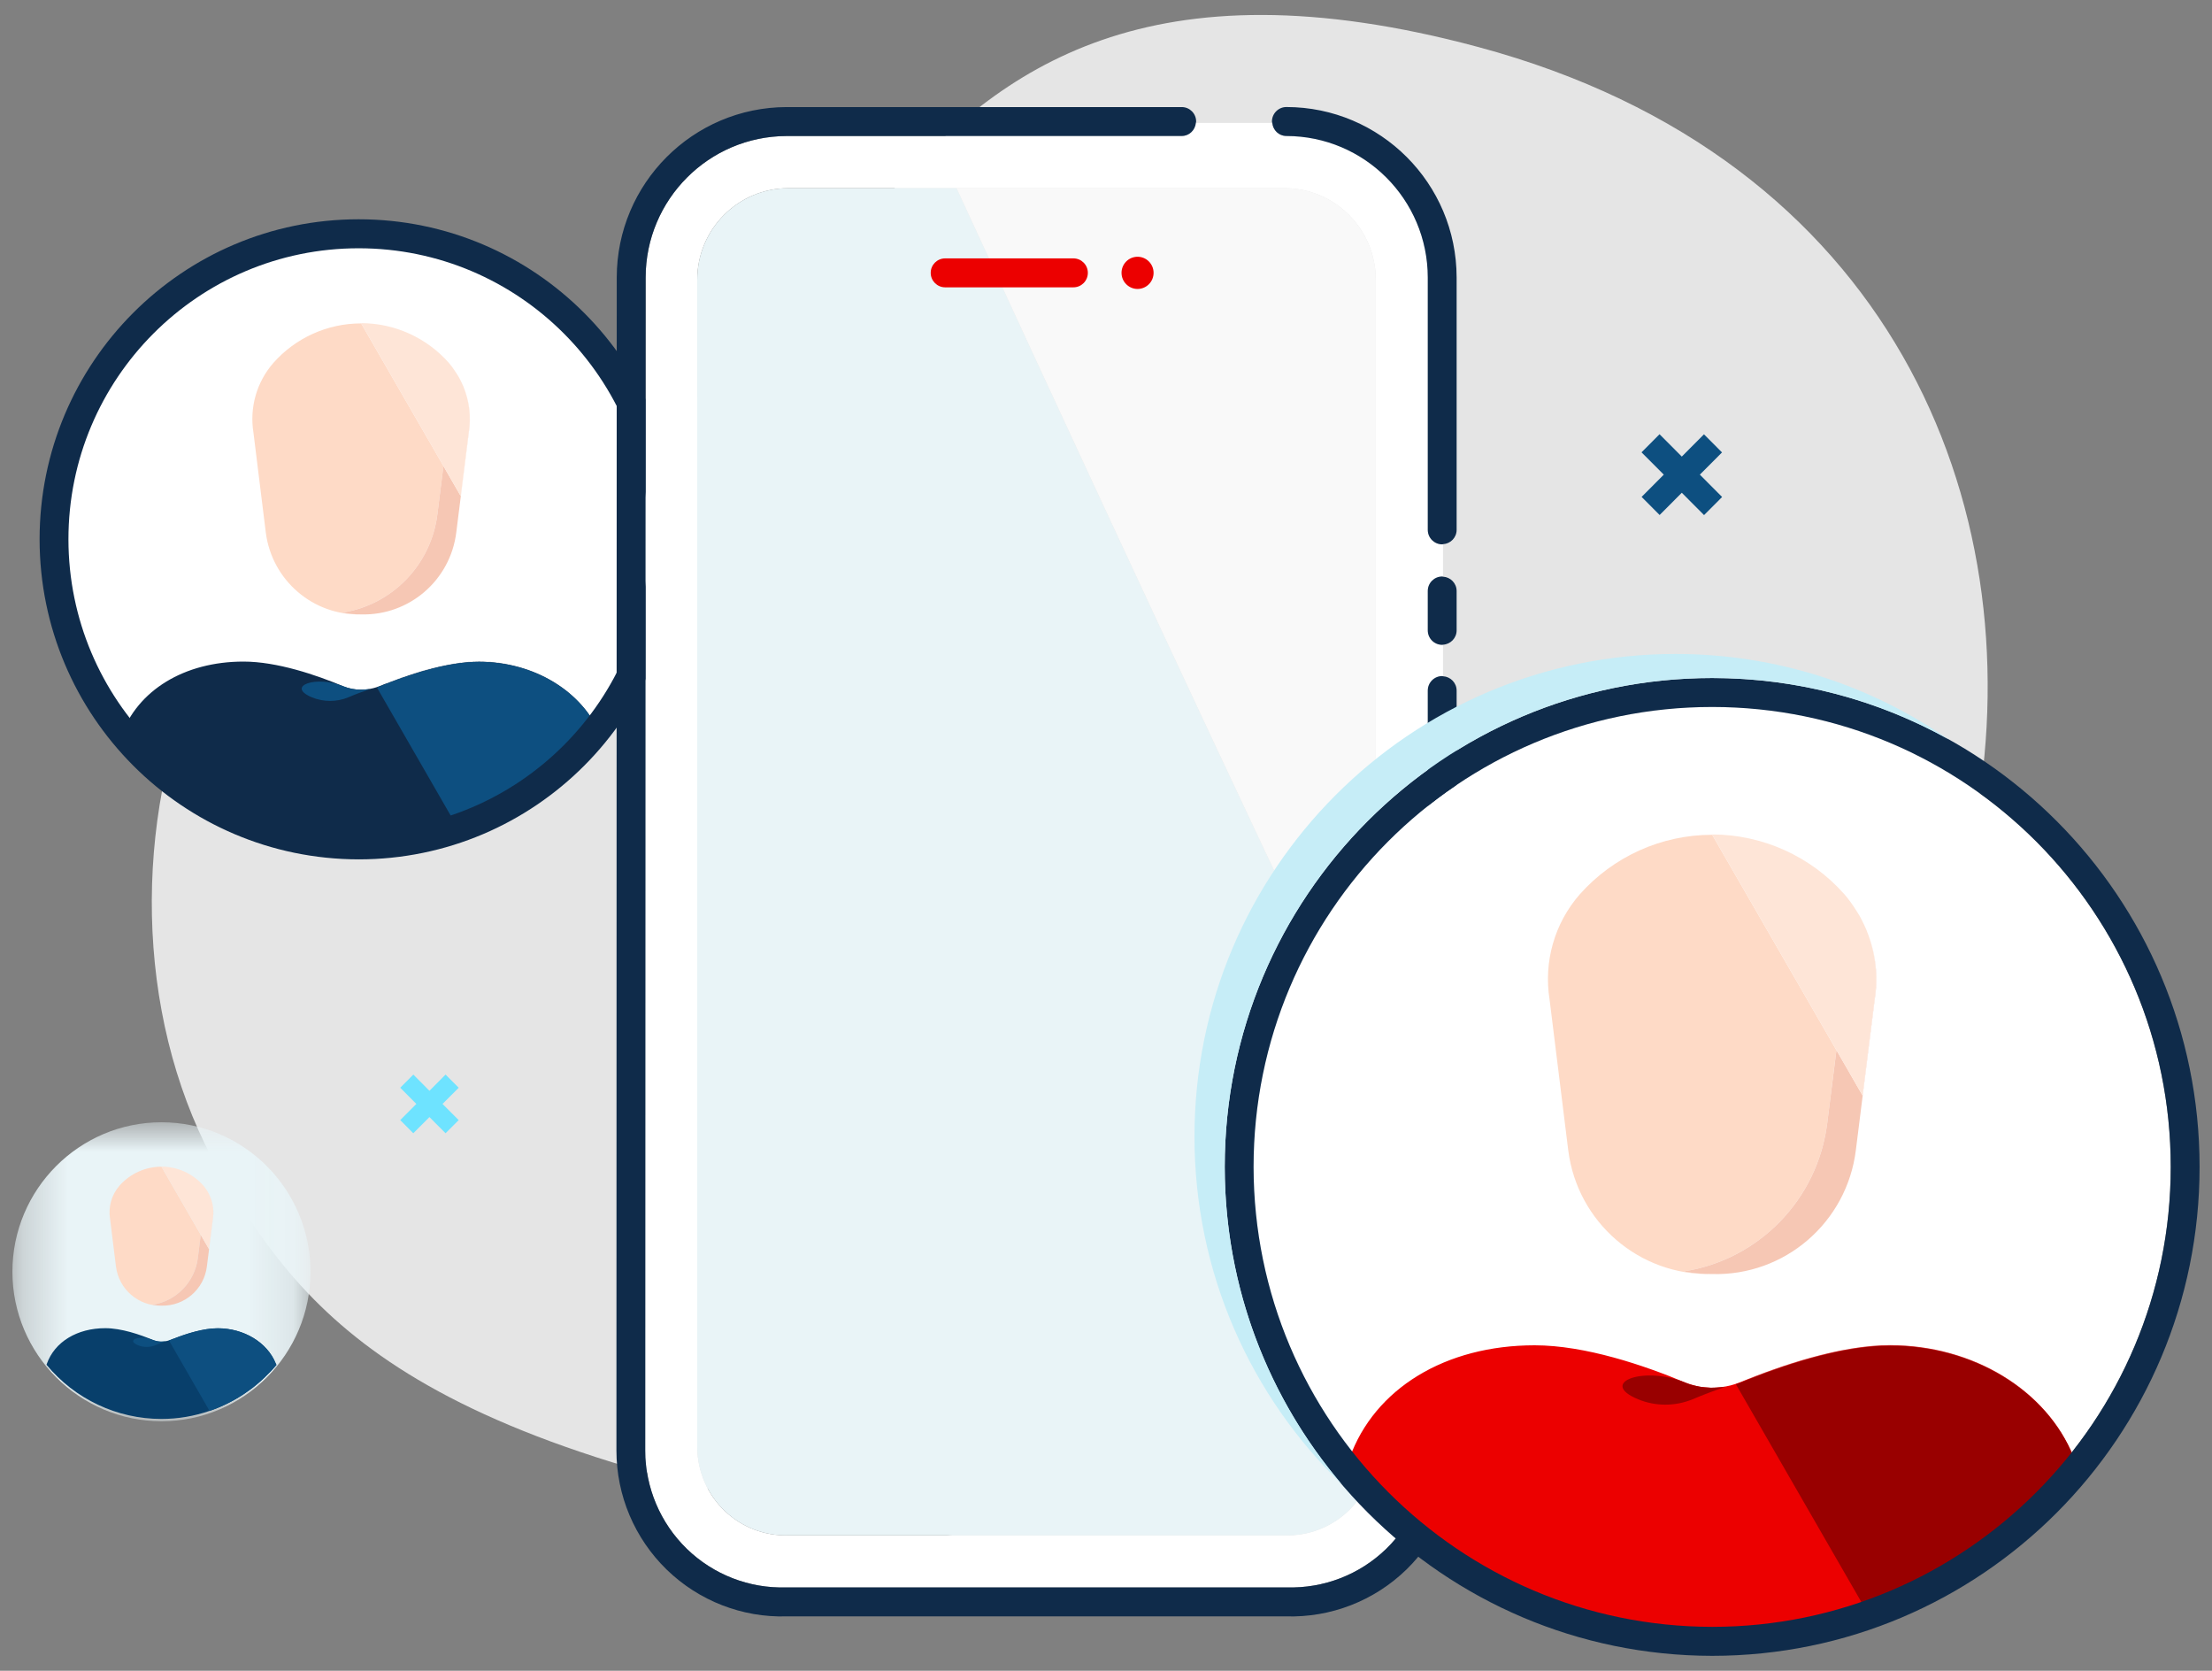 <svg width="49" height="37" viewBox="0 0 49 37" fill="none" xmlns="http://www.w3.org/2000/svg">
<rect x="0" y="0" width="49" height="37" fill="#808080" stroke="none"/>
<path fill-rule="evenodd" clip-rule="evenodd" d="M22.657 34.226C9.611 32.5 7.065 29.506 5.053 26.267C1.156 19.996 4.218 9.4 11.964 9.345C19.549 10.803 18.146 -2.884 32.749 1.042C41.898 3.501 44.981 11.151 43.785 18.041C42.588 24.932 36.129 36.008 22.657 34.226Z" fill="#E5E5E5"/>
<path fill-rule="evenodd" clip-rule="evenodd" d="M8 5.286C11.717 5.286 14.73 8.307 14.73 12.034C14.73 15.761 11.717 18.782 8 18.782C4.284 18.778 1.274 15.759 1.27 12.034C1.27 8.307 4.283 5.286 8 5.286Z" fill="white"/>
<path fill-rule="evenodd" clip-rule="evenodd" d="M9.689 11.389C9.55 12.507 8.689 13.397 7.578 13.568C7.717 13.593 7.858 13.606 7.999 13.606C6.936 13.635 6.023 12.851 5.888 11.793L5.614 9.578C5.525 9.025 5.686 8.461 6.054 8.039C6.546 7.481 7.254 7.162 7.997 7.162C7.998 7.162 7.999 7.162 8.001 7.162L9.824 10.321L9.689 11.389Z" fill="#FEDAC6"/>
<path fill-rule="evenodd" clip-rule="evenodd" d="M10.108 11.786C9.979 12.848 9.065 13.636 7.999 13.606H7.999C7.858 13.606 7.717 13.594 7.578 13.568C8.688 13.397 9.55 12.507 9.689 11.389L9.823 10.321L10.206 10.985L10.383 9.572C10.437 9.23 10.396 8.885 10.27 8.572C10.397 8.886 10.441 9.231 10.386 9.572L10.108 11.786Z" fill="#F6C7B4"/>
<path fill-rule="evenodd" clip-rule="evenodd" d="M10.383 9.572L10.206 10.984L9.823 10.321L8.001 7.162L7.997 7.156C8.74 7.157 9.446 7.476 9.94 8.032C10.006 8.109 10.064 8.191 10.117 8.276C10.134 8.303 10.152 8.33 10.167 8.357C10.177 8.375 10.185 8.392 10.194 8.409C10.218 8.456 10.241 8.502 10.261 8.55C10.264 8.557 10.266 8.564 10.27 8.571C10.395 8.885 10.437 9.23 10.383 9.572Z" fill="#FEE5D7"/>
<path fill-rule="evenodd" clip-rule="evenodd" d="M10.275 18.474C10.406 18.428 10.536 18.38 10.664 18.326C10.536 18.38 10.406 18.428 10.275 18.474Z" fill="#EC0000"/>
<path fill-rule="evenodd" clip-rule="evenodd" d="M2.679 16.306C3.045 15.285 4.084 14.651 5.394 14.651C6.137 14.651 7.006 14.947 7.603 15.197C7.665 15.222 7.729 15.241 7.794 15.254C7.799 15.255 7.804 15.255 7.809 15.256C7.862 15.267 7.917 15.271 7.972 15.273C8.005 15.274 8.039 15.272 8.073 15.27C8.092 15.269 8.111 15.268 8.131 15.265C8.222 15.254 8.314 15.232 8.401 15.197C9.008 14.947 9.884 14.649 10.61 14.649C11.828 14.649 12.909 15.306 13.303 16.285L13.333 16.35C13.333 16.35 13.333 16.35 13.332 16.35L13.303 16.286C12.909 15.307 11.828 14.651 10.61 14.651C9.933 14.651 9.128 14.91 8.529 15.148C8.546 15.142 8.563 15.138 8.58 15.133C9.173 14.9 9.953 14.656 10.612 14.656C11.829 14.656 12.91 15.312 13.305 16.291L13.335 16.356C13.176 16.547 13.004 16.726 12.827 16.898C12.817 16.907 12.808 16.917 12.798 16.926C12.719 17.002 12.639 17.075 12.557 17.146C12.529 17.171 12.499 17.196 12.471 17.22C12.397 17.282 12.324 17.344 12.248 17.402C12.198 17.441 12.146 17.478 12.096 17.515C12.008 17.579 11.919 17.642 11.829 17.702C11.744 17.759 11.658 17.815 11.57 17.868C11.527 17.893 11.484 17.917 11.442 17.941C11.352 17.992 11.262 18.042 11.171 18.089C11.133 18.109 11.095 18.128 11.057 18.147C10.946 18.201 10.833 18.253 10.719 18.302C10.7 18.31 10.682 18.319 10.664 18.326C10.536 18.38 10.406 18.428 10.275 18.474C10.26 18.479 10.246 18.485 10.232 18.49L10.23 18.489C9.52 18.732 8.767 18.862 7.999 18.862C5.937 18.862 3.981 17.941 2.665 16.35L2.679 16.306Z" fill="#0F2B4A"/>
<path fill-rule="evenodd" clip-rule="evenodd" d="M7.712 15.444C7.456 15.548 7.169 15.548 6.913 15.444C6.315 15.195 7.007 14.948 7.604 15.198C7.666 15.223 7.729 15.241 7.793 15.254C7.798 15.255 7.804 15.255 7.808 15.257C7.862 15.267 7.917 15.271 7.971 15.273C8.005 15.274 8.039 15.272 8.073 15.27C8.092 15.269 8.111 15.268 8.131 15.265C8.152 15.263 8.174 15.264 8.196 15.26C8.023 15.319 7.86 15.38 7.712 15.444ZM13.335 16.356C13.176 16.547 13.004 16.726 12.827 16.898C12.817 16.907 12.808 16.917 12.798 16.926C12.72 17.002 12.639 17.075 12.557 17.146C12.528 17.171 12.499 17.196 12.47 17.22C12.397 17.282 12.324 17.344 12.248 17.402C12.198 17.441 12.146 17.478 12.095 17.515C12.008 17.579 11.919 17.642 11.829 17.702C11.743 17.759 11.657 17.815 11.569 17.868C11.527 17.893 11.484 17.917 11.442 17.942C11.352 17.992 11.262 18.042 11.17 18.089C11.133 18.109 11.095 18.128 11.057 18.146C10.946 18.201 10.833 18.254 10.718 18.302C10.7 18.31 10.682 18.319 10.663 18.326C10.536 18.38 10.406 18.428 10.275 18.474C10.26 18.479 10.246 18.485 10.232 18.49L10.23 18.489L8.348 15.222L8.403 15.203C8.459 15.18 8.519 15.156 8.579 15.133C9.173 14.901 9.953 14.656 10.611 14.656C11.829 14.656 12.91 15.312 13.305 16.292" fill="#0D4F80"/>
<path fill-rule="evenodd" clip-rule="evenodd" d="M7.945 19.031C11.849 19.031 15.013 15.858 15.013 11.943C15.013 8.029 11.849 4.856 7.945 4.856C4.042 4.856 0.877 8.029 0.877 11.944C0.881 15.856 4.043 19.026 7.945 19.031ZM1.516 11.943C1.516 8.384 4.395 5.498 7.945 5.498C11.496 5.498 14.374 8.384 14.374 11.943C14.374 15.503 11.496 18.39 7.945 18.39C4.396 18.385 1.52 15.502 1.516 11.943Z" fill="#0F2B4A"/>
<mask id="mask0_3509_5615" style="mask-type:alpha" maskUnits="userSpaceOnUse" x="0" y="24" width="7" height="8">
<path d="M6.878 24.853H0.275V31.474H6.878V24.853Z" fill="white"/>
</mask>
<g mask="url(#mask0_3509_5615)">
<path fill-rule="evenodd" clip-rule="evenodd" d="M3.577 24.853C5.397 24.853 6.878 26.338 6.878 28.163C6.878 29.989 5.397 31.474 3.577 31.474C1.758 31.472 0.277 29.987 0.275 28.163C0.275 26.338 1.756 24.853 3.577 24.853Z" fill="#E9F4F7"/>
</g>
<path fill-rule="evenodd" clip-rule="evenodd" d="M4.383 27.856C4.317 28.389 3.905 28.814 3.375 28.895C3.442 28.908 3.509 28.914 3.576 28.914C3.069 28.927 2.633 28.553 2.569 28.048L2.438 26.991C2.395 26.727 2.472 26.458 2.648 26.256C2.883 25.99 3.221 25.837 3.576 25.837H3.577L4.448 27.346L4.383 27.856Z" fill="#FEDAC6"/>
<path fill-rule="evenodd" clip-rule="evenodd" d="M4.583 28.045C4.521 28.552 4.085 28.928 3.576 28.914C3.509 28.914 3.441 28.908 3.375 28.895C3.905 28.814 4.317 28.389 4.383 27.856L4.447 27.346L4.63 27.662L4.714 26.988C4.74 26.825 4.72 26.66 4.66 26.51C4.721 26.66 4.741 26.825 4.716 26.988L4.583 28.045Z" fill="#F6C7B4"/>
<path fill-rule="evenodd" clip-rule="evenodd" d="M4.714 26.988L4.63 27.663L4.447 27.346L3.577 25.838L3.576 25.835C3.93 25.835 4.267 25.988 4.503 26.253C4.535 26.29 4.562 26.329 4.588 26.369C4.595 26.382 4.604 26.395 4.611 26.409C4.616 26.416 4.62 26.425 4.624 26.433C4.636 26.455 4.647 26.478 4.656 26.5C4.658 26.504 4.659 26.507 4.66 26.51C4.72 26.66 4.74 26.825 4.714 26.988Z" fill="#FEE5D7"/>
<path fill-rule="evenodd" clip-rule="evenodd" d="M1.037 30.203C1.211 29.715 1.708 29.413 2.333 29.413C2.687 29.413 3.102 29.554 3.387 29.674C3.416 29.685 3.447 29.694 3.477 29.7C3.478 29.7 3.478 29.701 3.478 29.701C3.481 29.701 3.483 29.701 3.486 29.702C3.511 29.707 3.537 29.709 3.563 29.71C3.579 29.71 3.595 29.709 3.611 29.708C3.621 29.708 3.63 29.707 3.639 29.706C3.683 29.701 3.727 29.691 3.768 29.674C3.787 29.666 3.811 29.657 3.83 29.65C3.838 29.647 3.846 29.645 3.854 29.643C4.137 29.532 4.509 29.415 4.823 29.415C5.405 29.415 5.921 29.728 6.109 30.196L6.123 30.225L6.123 30.227C6.048 30.318 5.966 30.403 5.881 30.485C5.876 30.49 5.872 30.494 5.868 30.499C5.83 30.535 5.792 30.57 5.752 30.604C5.739 30.616 5.725 30.627 5.711 30.639C5.676 30.669 5.641 30.698 5.605 30.726C5.581 30.745 5.556 30.762 5.532 30.78C5.49 30.811 5.448 30.841 5.405 30.869C5.364 30.896 5.323 30.923 5.281 30.948C5.261 30.96 5.24 30.972 5.22 30.983C5.177 31.008 5.134 31.032 5.09 31.054C5.072 31.064 5.055 31.073 5.036 31.081C4.983 31.108 4.929 31.132 4.875 31.156C4.866 31.16 4.857 31.164 4.848 31.167C4.787 31.193 4.726 31.216 4.663 31.238C4.656 31.24 4.649 31.243 4.642 31.246L4.641 31.245C4.302 31.361 3.943 31.423 3.576 31.423C2.592 31.423 1.658 30.983 1.03 30.224L1.037 30.203Z" fill="#083F6B"/>
<path fill-rule="evenodd" clip-rule="evenodd" d="M3.388 29.674C3.417 29.686 3.448 29.694 3.478 29.7C3.481 29.701 3.483 29.701 3.485 29.702C3.511 29.707 3.537 29.709 3.563 29.71C3.58 29.71 3.595 29.709 3.611 29.709C3.621 29.708 3.63 29.707 3.639 29.706C3.649 29.705 3.66 29.705 3.67 29.703C3.588 29.731 3.51 29.761 3.44 29.791C3.317 29.841 3.18 29.841 3.058 29.791C2.773 29.672 3.103 29.555 3.388 29.674ZM3.854 29.643C4.137 29.532 4.509 29.415 4.823 29.415C5.405 29.415 5.921 29.729 6.109 30.196L6.123 30.225L6.124 30.227C6.048 30.318 5.966 30.403 5.881 30.485C5.876 30.49 5.872 30.494 5.867 30.499C5.83 30.535 5.791 30.57 5.752 30.604C5.739 30.616 5.725 30.628 5.711 30.639C5.676 30.669 5.641 30.698 5.605 30.726C5.581 30.745 5.556 30.762 5.532 30.78C5.49 30.811 5.448 30.841 5.405 30.869C5.364 30.896 5.323 30.923 5.281 30.948C5.261 30.96 5.24 30.972 5.22 30.984C5.177 31.008 5.134 31.032 5.09 31.054C5.073 31.063 5.054 31.073 5.036 31.082C4.983 31.108 4.929 31.133 4.875 31.156C4.866 31.16 4.857 31.164 4.848 31.167C4.787 31.193 4.726 31.216 4.663 31.238C4.656 31.24 4.649 31.243 4.642 31.245L4.642 31.245L3.743 29.685L3.769 29.676C3.796 29.665 3.825 29.654 3.854 29.643Z" fill="#0D4F80"/>
<path fill-rule="evenodd" clip-rule="evenodd" d="M30.476 23.977V6.196C30.476 5.075 29.571 4.167 28.455 4.167H21.189H17.467C16.351 4.167 15.447 5.073 15.445 6.192V32.064C15.453 32.591 15.671 33.093 16.052 33.458C16.432 33.821 16.942 34.017 17.467 34H28.455C28.98 34.017 29.49 33.821 29.87 33.458C30.25 33.093 30.469 32.591 30.476 32.064V23.977ZM31.627 15.293V32.122C31.628 32.942 31.296 33.727 30.708 34.299C30.119 34.87 29.325 35.179 28.495 35.154L17.416 35.154C16.597 35.179 15.802 34.87 15.214 34.299C14.626 33.727 14.294 32.942 14.294 32.122L14.302 6.145C14.304 4.418 15.7 3.017 17.426 3.012H26.177C26.343 3.012 26.474 2.884 26.491 2.722H28.182C28.199 2.884 28.33 3.012 28.495 3.012C30.224 3.014 31.625 4.415 31.627 6.145V11.734C31.627 11.911 31.771 12.054 31.947 12.054C31.953 12.054 31.959 12.051 31.965 12.051V12.77C31.959 12.77 31.953 12.767 31.947 12.767C31.771 12.767 31.627 12.91 31.627 13.088V13.96C31.627 14.137 31.771 14.281 31.947 14.281C31.953 14.281 31.959 14.277 31.965 14.277V14.976C31.959 14.976 31.953 14.972 31.947 14.972C31.771 14.972 31.627 15.116 31.627 15.293Z" fill="white"/>
<path fill-rule="evenodd" clip-rule="evenodd" d="M28.455 34H17.467C16.942 34.017 16.432 33.822 16.052 33.458C15.671 33.093 15.453 32.591 15.445 32.064V6.192C15.447 5.073 16.352 4.167 17.467 4.167H21.189C25.729 14.005 28.824 20.606 30.476 23.977V32.064C30.469 32.591 30.25 33.093 29.87 33.458C29.49 33.822 28.98 34.017 28.455 34Z" fill="#E9F4F7"/>
<path fill-rule="evenodd" clip-rule="evenodd" d="M28.455 4.167C29.572 4.167 30.476 5.075 30.476 6.196V23.976C28.824 20.606 25.729 14.005 21.189 4.167H28.455Z" fill="#F9F9F9"/>
<path fill-rule="evenodd" clip-rule="evenodd" d="M13.662 6.144C13.665 4.064 15.347 2.377 17.425 2.371H26.177C26.354 2.371 26.497 2.514 26.497 2.691C26.497 2.702 26.492 2.712 26.491 2.722C26.474 2.884 26.343 3.012 26.177 3.012H17.426C15.701 3.017 14.304 4.418 14.302 6.145L14.294 32.122C14.294 32.942 14.626 33.727 15.214 34.299C15.802 34.87 16.597 35.179 17.416 35.154L28.496 35.154C29.325 35.179 30.12 34.87 30.708 34.299C31.296 33.727 31.628 32.942 31.628 32.122V15.293C31.628 15.116 31.771 14.972 31.947 14.972C31.953 14.972 31.959 14.976 31.966 14.976C32.133 14.986 32.267 15.122 32.267 15.293V32.122C32.267 33.116 31.865 34.067 31.153 34.76C30.44 35.452 29.478 35.825 28.486 35.795H17.426C16.444 35.825 15.481 35.452 14.769 34.76C14.056 34.067 13.655 33.116 13.655 32.122L13.662 6.144ZM31.628 11.734V6.145C31.626 4.416 30.224 3.014 28.495 3.012C28.33 3.012 28.199 2.884 28.183 2.723C28.181 2.712 28.176 2.702 28.176 2.691C28.176 2.514 28.32 2.37 28.496 2.37C30.578 2.373 32.265 4.061 32.267 6.144V11.734C32.267 11.905 32.133 12.041 31.966 12.051C31.959 12.051 31.954 12.055 31.947 12.055C31.771 12.055 31.628 11.911 31.628 11.734Z" fill="#0F2B4A"/>
<path fill-rule="evenodd" clip-rule="evenodd" d="M31.628 13.96V13.087C31.628 12.91 31.771 12.767 31.947 12.767C31.954 12.767 31.959 12.77 31.966 12.771C32.133 12.781 32.267 12.917 32.267 13.087V13.96C32.267 14.13 32.133 14.267 31.966 14.277C31.959 14.277 31.954 14.28 31.947 14.28C31.771 14.28 31.628 14.137 31.628 13.96Z" fill="#0F2B4A"/>
<path fill-rule="evenodd" clip-rule="evenodd" d="M23.778 6.363H20.937C20.76 6.363 20.617 6.219 20.617 6.042C20.617 5.865 20.76 5.722 20.937 5.722H23.778C23.955 5.722 24.098 5.865 24.098 6.042C24.098 6.219 23.955 6.363 23.778 6.363ZM25.199 6.399C25.003 6.399 24.844 6.239 24.844 6.042C24.844 5.846 25.003 5.686 25.199 5.686C25.395 5.686 25.554 5.846 25.554 6.042C25.554 6.239 25.395 6.399 25.199 6.399Z" fill="#EC0000"/>
<path fill-rule="evenodd" clip-rule="evenodd" d="M36.365 11.004L36.764 11.405L37.255 10.912L37.748 11.407L38.148 11.006L37.655 10.511L38.146 10.019L37.746 9.618L37.255 10.111L36.762 9.616L36.363 10.017L36.856 10.511L36.365 11.004Z" fill="#0D4F80"/>
<path fill-rule="evenodd" clip-rule="evenodd" d="M8.866 24.805L9.155 25.096L9.513 24.738L9.87 25.096L10.161 24.805L9.803 24.447L10.161 24.088L9.87 23.797L9.513 24.156L9.156 23.797L8.866 24.088L9.223 24.447L8.866 24.805Z" fill="#6EE3FF"/>
<path fill-rule="evenodd" clip-rule="evenodd" d="M37.928 15.656C43.538 15.656 48.086 20.216 48.086 25.842C48.086 31.467 43.538 36.027 37.928 36.027C32.32 36.021 27.776 31.464 27.769 25.842C27.769 20.216 32.317 15.656 37.928 15.656Z" fill="white"/>
<path fill-rule="evenodd" clip-rule="evenodd" d="M40.477 24.869C40.267 26.556 38.966 27.899 37.291 28.157C37.5 28.195 37.713 28.215 37.926 28.214C36.321 28.258 34.944 27.075 34.74 25.477L34.326 22.135C34.192 21.3 34.435 20.448 34.99 19.811C35.734 18.97 36.801 18.487 37.923 18.487C37.925 18.487 37.927 18.488 37.929 18.488L40.68 23.256L40.477 24.869Z" fill="#FEDAC6"/>
<path fill-rule="evenodd" clip-rule="evenodd" d="M41.111 25.468C40.914 27.07 39.536 28.259 37.927 28.214H37.927C37.714 28.215 37.501 28.195 37.291 28.157C38.967 27.899 40.268 26.556 40.477 24.869L40.681 23.256L41.258 24.258L41.525 22.125C41.606 21.61 41.544 21.088 41.354 20.616C41.547 21.09 41.612 21.611 41.53 22.125L41.111 25.468Z" fill="#F6C7B4"/>
<path fill-rule="evenodd" clip-rule="evenodd" d="M41.525 22.125L41.258 24.258L40.68 23.256L37.929 18.488L37.924 18.479C39.045 18.481 40.111 18.962 40.855 19.802C40.956 19.917 41.043 20.041 41.123 20.169C41.148 20.21 41.176 20.25 41.199 20.292C41.213 20.318 41.226 20.345 41.24 20.371C41.276 20.441 41.31 20.511 41.341 20.584C41.345 20.594 41.349 20.605 41.353 20.616C41.543 21.088 41.606 21.61 41.525 22.125Z" fill="#FEE5D7"/>
<path fill-rule="evenodd" clip-rule="evenodd" d="M41.361 35.562C41.559 35.493 41.755 35.42 41.948 35.34C41.755 35.42 41.559 35.493 41.361 35.562Z" fill="#EC0000"/>
<path fill-rule="evenodd" clip-rule="evenodd" d="M41.87 29.799C40.876 29.799 39.698 30.168 38.803 30.519C38.778 30.527 38.752 30.533 38.726 30.541C39.631 30.183 40.846 29.792 41.867 29.792C43.706 29.792 45.337 30.783 45.932 32.261L45.977 32.357L45.977 32.359C45.977 32.359 45.977 32.359 45.977 32.359L45.935 32.268C45.34 30.79 43.708 29.799 41.87 29.799Z" fill="#990000"/>
<path fill-rule="evenodd" clip-rule="evenodd" d="M29.896 32.289C30.449 30.749 32.018 29.792 33.995 29.792C35.116 29.792 36.429 30.238 37.329 30.616C37.422 30.654 37.518 30.682 37.616 30.701C37.624 30.703 37.632 30.704 37.639 30.706C37.72 30.721 37.803 30.727 37.885 30.731C37.936 30.733 37.987 30.73 38.038 30.726C38.067 30.725 38.096 30.723 38.125 30.719C38.264 30.703 38.401 30.669 38.533 30.616C39.45 30.238 40.772 29.789 41.867 29.789C43.706 29.789 45.337 30.78 45.932 32.258L45.977 32.356C45.977 32.356 45.977 32.357 45.977 32.357L45.932 32.261C45.337 30.783 43.706 29.792 41.867 29.792C40.846 29.792 39.631 30.183 38.726 30.541C38.752 30.533 38.778 30.527 38.803 30.519C39.698 30.168 40.876 29.799 41.87 29.799C43.708 29.799 45.34 30.79 45.934 32.268L45.977 32.359L45.98 32.366C45.74 32.654 45.482 32.924 45.214 33.183C45.199 33.197 45.185 33.212 45.17 33.226C45.051 33.34 44.93 33.451 44.807 33.559C44.764 33.596 44.72 33.633 44.676 33.67C44.565 33.763 44.455 33.856 44.34 33.945C44.265 34.004 44.187 34.059 44.11 34.115C43.977 34.212 43.844 34.307 43.707 34.397C43.578 34.483 43.449 34.568 43.316 34.647C43.252 34.686 43.187 34.722 43.123 34.758C42.987 34.836 42.852 34.91 42.714 34.982C42.657 35.011 42.6 35.04 42.542 35.068C42.374 35.151 42.204 35.229 42.031 35.303C42.004 35.315 41.976 35.328 41.949 35.34C41.756 35.42 41.559 35.493 41.361 35.562C41.34 35.57 41.318 35.579 41.296 35.587L41.295 35.585C40.221 35.951 39.086 36.148 37.926 36.148C34.814 36.148 31.862 34.759 29.875 32.356L29.896 32.289Z" fill="#EC0000"/>
<path fill-rule="evenodd" clip-rule="evenodd" d="M37.331 30.618C37.423 30.656 37.519 30.682 37.616 30.701C37.624 30.703 37.632 30.704 37.639 30.706C37.72 30.721 37.803 30.727 37.885 30.731C37.936 30.733 37.987 30.73 38.038 30.727C38.067 30.725 38.096 30.723 38.125 30.72C38.158 30.716 38.191 30.717 38.224 30.711C37.962 30.799 37.717 30.893 37.493 30.988C37.106 31.146 36.674 31.146 36.288 30.988C35.385 30.613 36.428 30.241 37.331 30.618ZM38.803 30.519C39.698 30.169 40.876 29.799 41.87 29.799C43.708 29.799 45.339 30.79 45.934 32.268L45.977 32.359L45.98 32.366C45.74 32.654 45.482 32.924 45.214 33.183C45.199 33.198 45.185 33.212 45.17 33.226C45.051 33.34 44.93 33.451 44.806 33.559C44.764 33.596 44.72 33.633 44.676 33.67C44.565 33.763 44.455 33.856 44.34 33.945C44.265 34.003 44.187 34.059 44.109 34.115C43.977 34.212 43.843 34.307 43.707 34.397C43.578 34.483 43.449 34.568 43.316 34.647C43.252 34.685 43.187 34.721 43.123 34.758C42.987 34.836 42.852 34.911 42.714 34.982C42.657 35.011 42.6 35.04 42.542 35.068C42.374 35.151 42.204 35.23 42.031 35.303C42.004 35.315 41.976 35.328 41.948 35.339C41.756 35.42 41.559 35.493 41.361 35.562C41.34 35.57 41.318 35.58 41.296 35.587L41.295 35.585L38.453 30.654L38.536 30.625C38.62 30.59 38.712 30.555 38.803 30.519Z" fill="#990000"/>
<path fill-rule="evenodd" clip-rule="evenodd" d="M37.928 36.027C43.538 36.027 48.086 31.467 48.086 25.842C48.086 20.216 43.538 15.656 37.927 15.656C32.317 15.656 27.769 20.216 27.769 25.842C27.776 31.464 32.32 36.021 37.928 36.027ZM37.927 15.015C43.891 15.015 48.725 19.862 48.725 25.842C48.725 31.822 43.891 36.669 37.927 36.669C31.967 36.662 27.137 31.819 27.13 25.842C27.13 19.862 31.964 15.015 37.927 15.015Z" fill="#0F2B4A"/>
<path fill-rule="evenodd" clip-rule="evenodd" d="M26.46 25.173C26.46 19.269 31.23 14.482 37.116 14.482C39.362 14.482 41.446 15.182 43.164 16.373C41.613 15.509 39.828 15.015 37.927 15.015C31.964 15.015 27.13 19.862 27.13 25.842C27.133 28.525 28.11 30.977 29.722 32.868C27.712 30.924 26.46 28.196 26.46 25.173Z" fill="#C6EDF7"/>
</svg>
